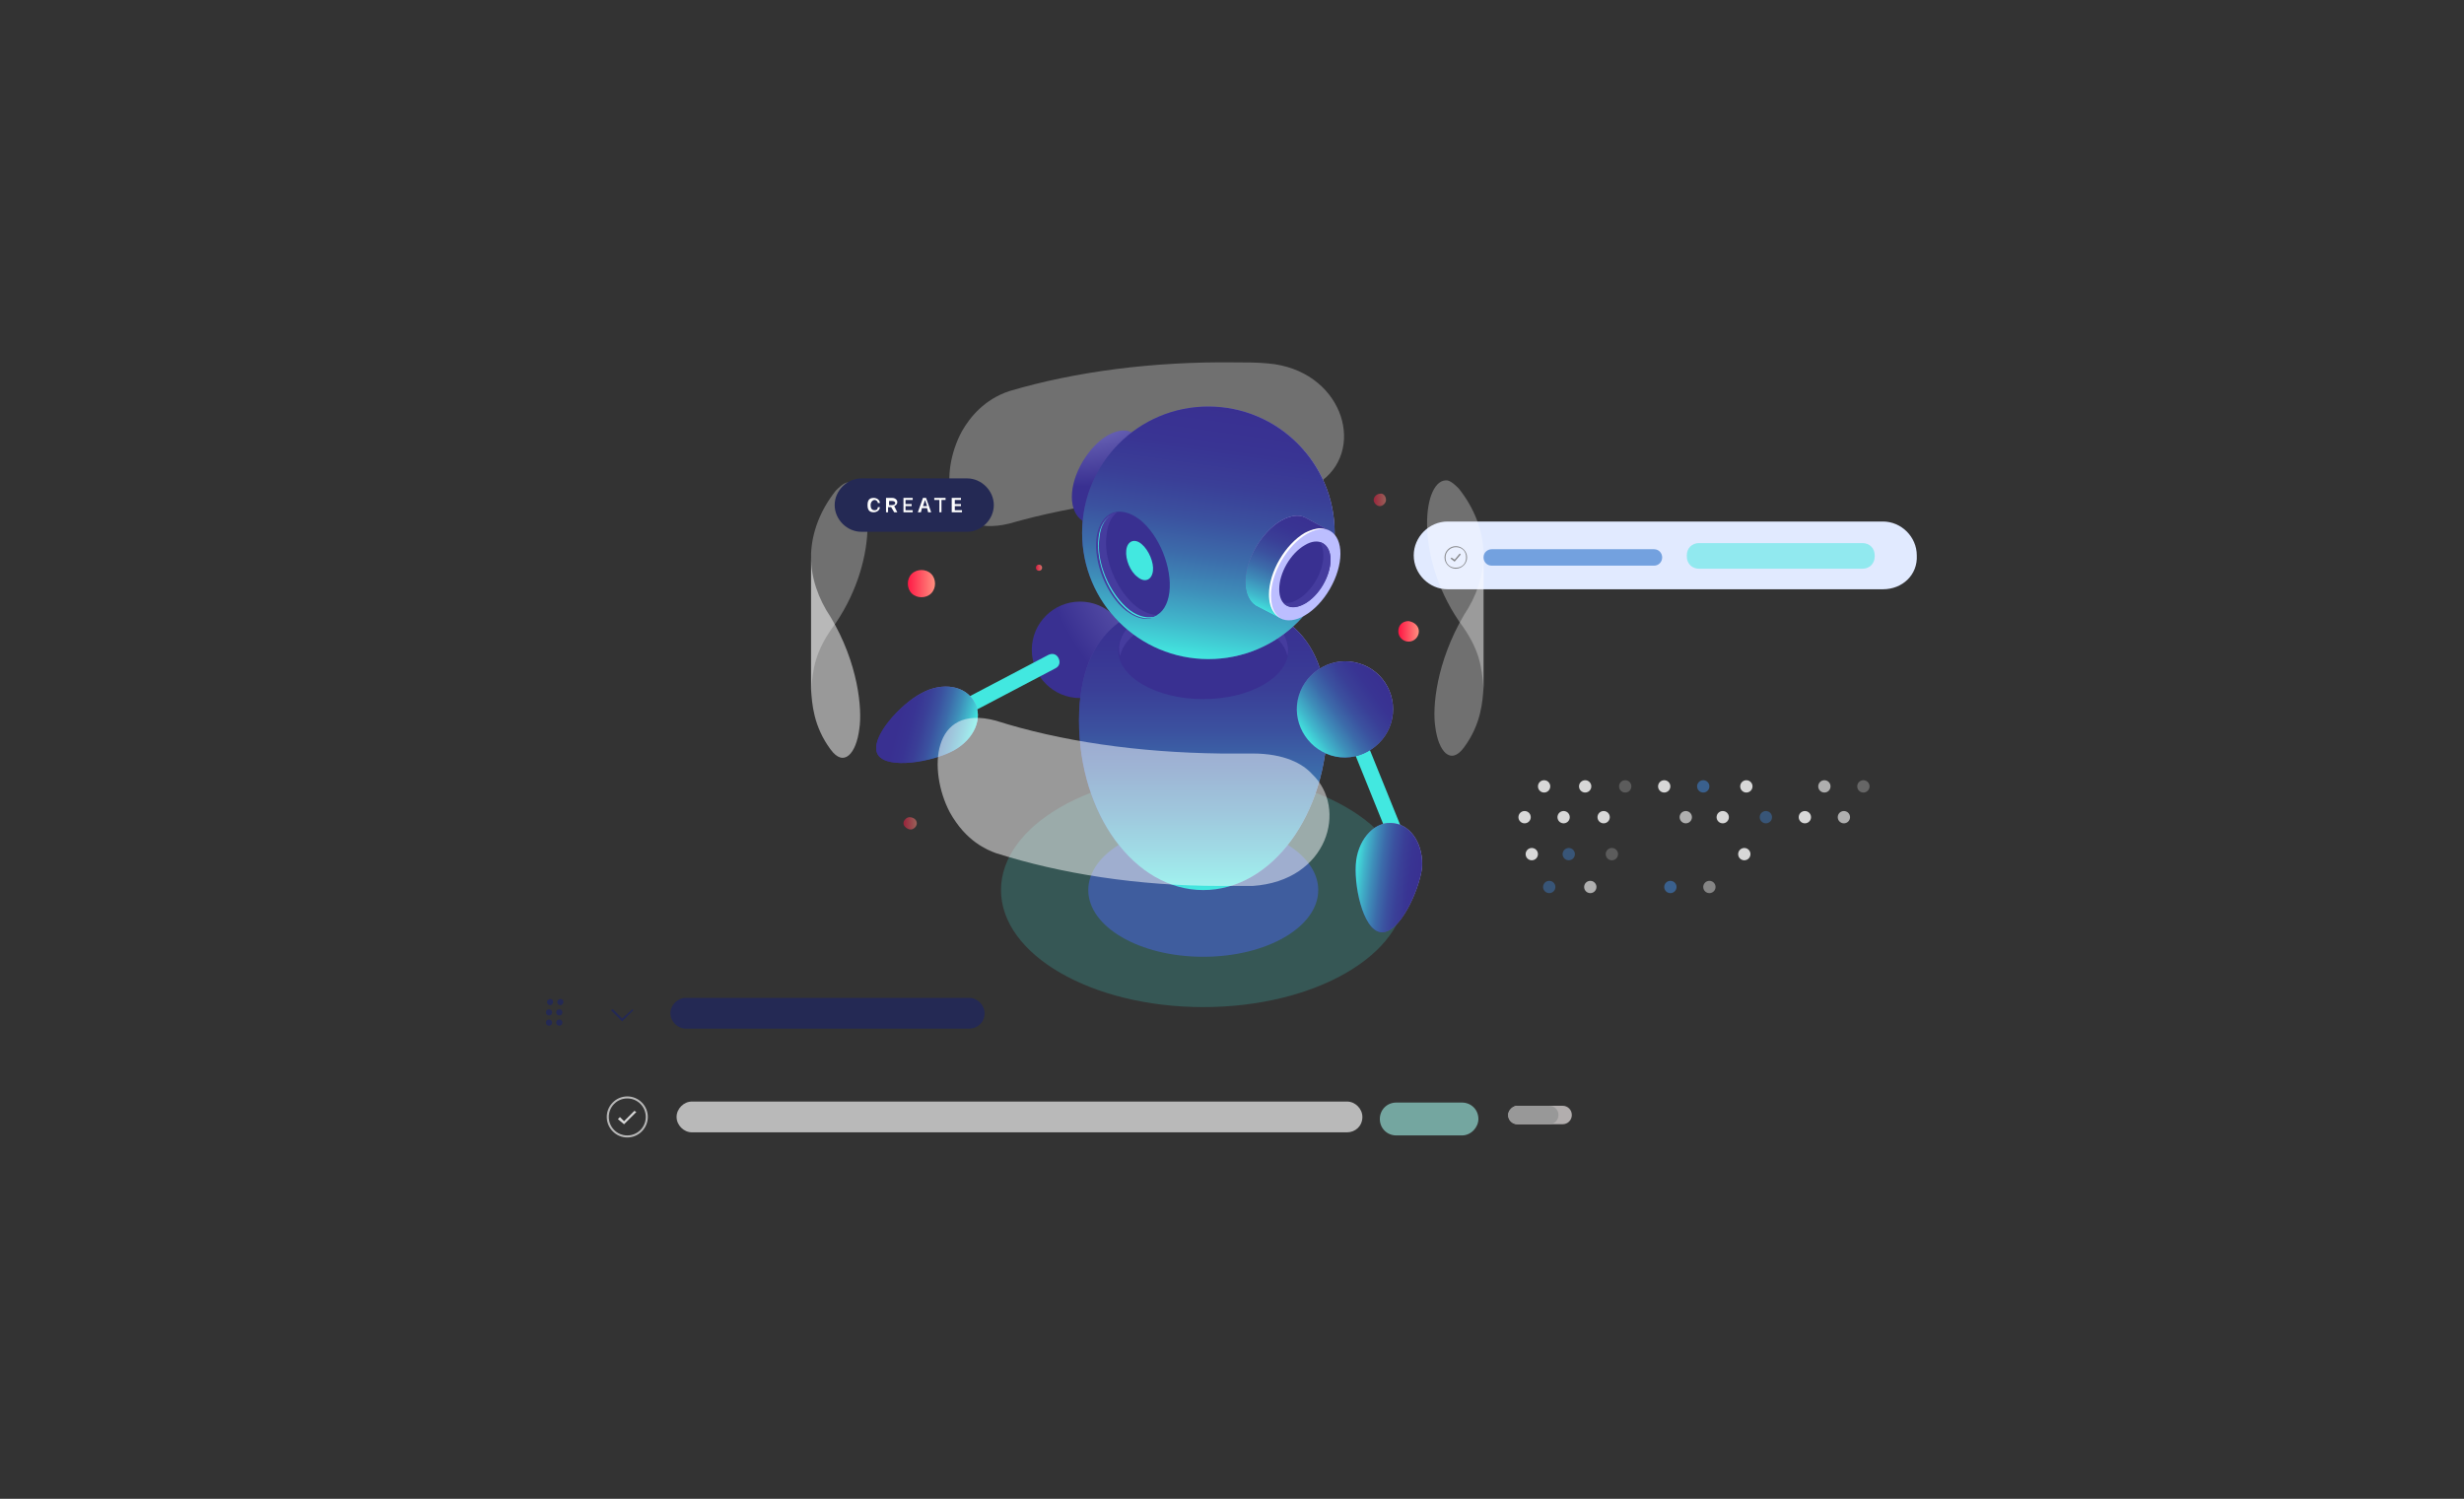 <?xml version="1.0" encoding="UTF-8"?> <svg xmlns="http://www.w3.org/2000/svg" xmlns:xlink="http://www.w3.org/1999/xlink" version="1.1" id="Layer_1" x="0px" y="0px" viewBox="0 0 240 146" style="enable-background:new 0 0 240 146;" xml:space="preserve"><rect x="0" y="0" width="240" height="146" fill="#333333" stroke="none"/> <style type="text/css"> .st0{fill:#FFFFFF;} .st1{fill:url(#SVGID_1_);} .st2{fill:url(#SVGID_00000118369556143425121090000012959214703425450132_);} .st3{fill:url(#SVGID_00000142897927658858796640000017555310780529253532_);} .st4{fill:url(#SVGID_00000029734796214516292260000017963404935902070656_);} .st5{fill:url(#SVGID_00000035492302745548630260000016414450907439502009_);} .st6{fill:url(#SVGID_00000182530789532178520110000000845669411608917909_);} .st7{fill:none;stroke:url(#SVGID_00000178190531289742512610000014307217531563068843_);stroke-width:0.677;stroke-miterlimit:10;} .st8{fill:#E5E5E5;} .st9{fill:#01BCA3;} .st10{fill:#808BDF;} .st11{fill:none;stroke:#FFFFFF;stroke-width:0.425;stroke-linecap:round;stroke-linejoin:round;stroke-miterlimit:10;} .st12{fill:url(#SVGID_00000031916998975148377850000006362345038904884104_);} .st13{fill:url(#SVGID_00000093857574177529996010000010120814270531689642_);} .st14{fill:url(#SVGID_00000073693395695817810790000007784478178010586243_);} .st15{fill:url(#SVGID_00000102526700549076975140000015098623109120990375_);} .st16{fill:url(#SVGID_00000106830132756616454900000006348627230294998404_);} .st17{fill:url(#SVGID_00000020399061237365086940000011135090154764677818_);} .st18{fill:#242954;} .st19{opacity:0.75;fill:#CBCBCB;} .st20{opacity:0.5;fill:#FFFFFF;} .st21{fill:none;stroke:#FFFFFF;stroke-width:0.515;stroke-linecap:round;stroke-linejoin:round;stroke-miterlimit:10;} .st22{fill:none;stroke:#FFFFFF;stroke-width:0.206;stroke-linecap:round;stroke-linejoin:round;stroke-miterlimit:10;} .st23{opacity:0.25;fill:#FFFFFF;} .st24{opacity:0.75;fill:#D8D8D8;} .st25{fill:#D8D8D8;} .st26{opacity:0.75;fill:#3A608D;} .st27{opacity:0.25;fill:#D8D8D8;} .st28{fill:#3A608D;} .st29{opacity:0.5;fill:#D8D8D8;} .st30{fill:none;stroke:#FFFFFF;stroke-width:0.79;stroke-linecap:round;stroke-linejoin:round;stroke-miterlimit:10;} .st31{fill:#E1EAFF;} .st32{opacity:0.2;fill:#42E8E0;} .st33{fill:#3F5D9E;} .st34{opacity:0.3;} .st35{fill:#42E8E0;} .st36{fill:url(#SVGID_00000137121042644204881910000000146277870154978968_);} .st37{fill:url(#SVGID_00000096036117154143408120000004801909820697734033_);} .st38{fill:url(#SVGID_00000069374604317168721980000013965018448665204146_);} .st39{fill:#393091;} .st40{fill:#453C9E;} .st41{fill:url(#SVGID_00000126289729632338017570000014885115601443665542_);} .st42{fill:#BCBEFF;} .st43{fill:url(#SVGID_00000034805874473054538870000013600079758615564694_);} .st44{fill:url(#SVGID_00000144300931031445870670000013893659005696903319_);} .st45{fill:url(#SVGID_00000057828542603504877290000006683010947828556708_);} .st46{fill:url(#SVGID_00000118376847428083483250000003916958872006290829_);} .st47{fill:url(#SVGID_00000062885805001710733150000003437136054282506373_);} .st48{fill:url(#SVGID_00000003092147414169013070000013369291775314776223_);} .st49{fill:url(#SVGID_00000176040780544573378620000015833518127757277322_);} .st50{fill:url(#SVGID_00000178187540105531566320000013398180817934772399_);} .st51{fill:url(#SVGID_00000168806829197349304490000006851370453381638327_);} .st52{fill:url(#SVGID_00000029724876495934796490000004958245171795598502_);} .st53{opacity:0.5;} .st54{fill:url(#SVGID_00000063620011717095277770000017338669502826664606_);} .st55{fill:url(#SVGID_00000118377283231558245070000002093287255552681101_);} .st56{opacity:0.5;fill:url(#SVGID_00000108989896402842101460000006305589112884961721_);} .st57{opacity:0.5;fill:url(#SVGID_00000141450528123127494880000017142675420869140384_);} .st58{opacity:0.8;fill:url(#SVGID_00000039099014973970569140000014385548891385042583_);} .st59{opacity:0.3;fill:#FFFFFF;} .st60{opacity:0.8;} .st61{fill:#D2CDCD;} .st62{fill:#B2B2B2;} .st63{fill:none;} .st64{fill:#DADADA;} .st65{fill:#707070;} .st66{opacity:0.8;fill:#DADADA;} .st67{opacity:0.8;fill:#588ED7;} .st68{opacity:0.8;fill:#84C3BB;} .st69{opacity:0.5;fill:#42E8E0;} </style> <g> <circle class="st23" cx="181.5" cy="76.6" r="0.6"></circle> <circle class="st24" cx="179.6" cy="79.6" r="0.6"></circle> <circle class="st25" cx="175.8" cy="79.6" r="0.6"></circle> <circle class="st26" cx="172" cy="79.6" r="0.6"></circle> <circle class="st25" cx="167.8" cy="79.6" r="0.6"></circle> <circle class="st24" cx="164.2" cy="79.6" r="0.6"></circle> <circle class="st25" cx="156.2" cy="79.6" r="0.6"></circle> <circle class="st25" cx="152.3" cy="79.6" r="0.6"></circle> <circle class="st26" cx="152.8" cy="83.2" r="0.6"></circle> <circle class="st27" cx="157" cy="83.2" r="0.6"></circle> <circle class="st25" cx="149.2" cy="83.2" r="0.6"></circle> <circle class="st25" cx="169.9" cy="83.2" r="0.6"></circle> <circle class="st26" cx="150.9" cy="86.4" r="0.6"></circle> <circle class="st24" cx="154.9" cy="86.4" r="0.6"></circle> <circle class="st28" cx="162.7" cy="86.4" r="0.6"></circle> <circle class="st29" cx="166.5" cy="86.4" r="0.6"></circle> <circle class="st25" cx="148.5" cy="79.6" r="0.6"></circle> <circle class="st24" cx="177.7" cy="76.6" r="0.6"></circle> <circle class="st25" cx="170.1" cy="76.6" r="0.6"></circle> <circle class="st28" cx="165.9" cy="76.6" r="0.6"></circle> <circle class="st25" cx="162.1" cy="76.6" r="0.6"></circle> <circle class="st25" cx="154.4" cy="76.6" r="0.6"></circle> <circle class="st27" cx="158.3" cy="76.6" r="0.6"></circle> <circle class="st25" cx="150.4" cy="76.6" r="0.6"></circle> </g> <g> <path class="st31" d="M183.4,57.4h-42.4c-1.8,0-3.3-1.5-3.3-3.3v0c0-1.8,1.5-3.3,3.3-3.3h42.4c1.8,0,3.3,1.5,3.3,3.3v0 C186.8,56,185.3,57.4,183.4,57.4z"></path> <g> <g> <g> <g> <ellipse class="st32" cx="117.2" cy="86.7" rx="19.7" ry="11.4"></ellipse> <ellipse class="st33" cx="117.2" cy="86.7" rx="11.2" ry="6.5"></ellipse> </g> <g class="st34"> <path class="st0" d="M98.3,38.1c6.4-1.9,14-2.9,22-2.8c1.1,0,2.1,0,3.2,0.1c7.1,0.6,9.6,8.1,5.3,11.4c-2,1.5-4.3,1.5-5.3,1.5 c-1,0-2.1-0.1-3.2-0.1c-8.1-0.1-15.7,1-22,2.8c-6.5,1.6-6.8-5-4.6-9C94.5,40.6,95.9,38.9,98.3,38.1L98.3,38.1z"></path> <path class="st0" d="M79,67.2c0.2-2,0.3-3.7,2.4-6.5c4.4-6.5,3.5-14,1.1-13.7c-0.4,0.1-0.8,0.5-1.1,0.8c-1.5,1.9-2.3,4-2.4,6.1 c0,0.1,0,0.2,0,0.3V67.2L79,67.2z"></path> </g> <g> <rect x="132.7" y="68.6" transform="matrix(0.927 -0.375 0.375 0.927 -18.418 55.537)" class="st35" width="1.5" height="12.9"></rect> <g> <g> <g> <radialGradient id="SVGID_1_" cx="-290.854" cy="-279.869" r="27.035" gradientTransform="matrix(0.981 0.194 -0.194 0.981 358.533 379.339)" gradientUnits="userSpaceOnUse"> <stop offset="0" style="stop-color:#C0BFF6"></stop> <stop offset="1" style="stop-color:#393091"></stop> </radialGradient> <circle class="st1" cx="105.2" cy="63.3" r="4.7"></circle> </g> </g> <g> <g> <radialGradient id="SVGID_00000076561231795292476880000000102423558332431026_" cx="702.46" cy="171.743" r="26.708" gradientTransform="matrix(0.778 0 0 1.059 -422.202 -114.182)" gradientUnits="userSpaceOnUse"> <stop offset="0" style="stop-color:#C0BFF6"></stop> <stop offset="1" style="stop-color:#393091"></stop> </radialGradient> <path style="fill:url(#SVGID_00000076561231795292476880000000102423558332431026_);" d="M129.3,70.2 c0,9.1-5.4,16.5-12.1,16.5c-6.7,0-12.1-7.4-12.1-16.5c0-9.1,5.4-11.8,12.1-11.8C123.9,58.4,129.3,61.1,129.3,70.2z"></path> </g> </g> <g> <g> <linearGradient id="SVGID_00000137852303881284767430000003824150348046995373_" gradientUnits="userSpaceOnUse" x1="693.29" y1="189.613" x2="693.29" y2="162.917" gradientTransform="matrix(0.778 0 0 1.059 -422.202 -114.182)"> <stop offset="0" style="stop-color:#42E8E0"></stop> <stop offset="4.674554e-03" style="stop-color:#42E6DF"></stop> <stop offset="0.136" style="stop-color:#40B6CB"></stop> <stop offset="0.271" style="stop-color:#3E8DB9"></stop> <stop offset="0.407" style="stop-color:#3C6BAA"></stop> <stop offset="0.547" style="stop-color:#3B519F"></stop> <stop offset="0.689" style="stop-color:#3A3F97"></stop> <stop offset="0.838" style="stop-color:#393493"></stop> <stop offset="1" style="stop-color:#393091"></stop> </linearGradient> <path style="fill:url(#SVGID_00000137852303881284767430000003824150348046995373_);" d="M129.3,70.2 c0,9.1-5.4,16.5-12.1,16.5c-6.7,0-12.1-7.4-12.1-16.5c0-9.1,5.4-11.8,12.1-11.8C123.9,58.4,129.3,61.1,129.3,70.2z"></path> </g> </g> <ellipse class="st39" cx="117.2" cy="63.3" rx="8.3" ry="4.8"></ellipse> <path class="st40" d="M111.4,61.2c3.2-1.9,8.4-1.9,11.7,0c1.3,0.8,2.1,1.7,2.3,2.7c0.3-1.4-0.5-2.9-2.3-4 c-3.2-1.9-8.4-1.9-11.7,0c-1.9,1.1-2.7,2.6-2.3,4C109.3,62.9,110.1,61.9,111.4,61.2z"></path> <radialGradient id="SVGID_00000132083681202517137940000007295927931753928380_" cx="105.071" cy="32.751" r="14.635" gradientUnits="userSpaceOnUse"> <stop offset="0" style="stop-color:#C0BFF6"></stop> <stop offset="1" style="stop-color:#393091"></stop> </radialGradient> <path style="fill:url(#SVGID_00000132083681202517137940000007295927931753928380_);" d="M107.7,51.9l1.5-2.6 c0.9-0.9,1.6-2.1,1.9-3.3l1.5-2.6l-2.2-1.2c-0.1,0-0.1-0.1-0.2-0.1l0,0l0,0c-0.6-0.3-1.4-0.2-2.3,0.3c-1.9,1.1-3.5,3.8-3.5,6 c0,1.1,0.4,1.9,1,2.3v0l0,0c0,0,0,0,0,0L107.7,51.9z"></path> <ellipse transform="matrix(0.5 -0.866 0.866 0.5 13.796 119.24)" class="st42" cx="110.2" cy="47.7" rx="4.9" ry="2.8"></ellipse> <g> <g> <radialGradient id="SVGID_00000135665982167959802650000016673590437957817772_" cx="125.423" cy="50.067" r="20.845" gradientUnits="userSpaceOnUse"> <stop offset="0" style="stop-color:#C0BFF6"></stop> <stop offset="1" style="stop-color:#393091"></stop> </radialGradient> <circle style="fill:url(#SVGID_00000135665982167959802650000016673590437957817772_);" cx="117.7" cy="51.9" r="12.3"></circle> </g> </g> <g> <g> <linearGradient id="SVGID_00000044891409853008781500000013485745821828122533_" gradientUnits="userSpaceOnUse" x1="116.01" y1="64.109" x2="119.443" y2="39.68"> <stop offset="0" style="stop-color:#42E8E0"></stop> <stop offset="4.674554e-03" style="stop-color:#42E6DF"></stop> <stop offset="0.136" style="stop-color:#40B6CB"></stop> <stop offset="0.271" style="stop-color:#3E8DB9"></stop> <stop offset="0.407" style="stop-color:#3C6BAA"></stop> <stop offset="0.547" style="stop-color:#3B519F"></stop> <stop offset="0.689" style="stop-color:#3A3F97"></stop> <stop offset="0.838" style="stop-color:#393493"></stop> <stop offset="1" style="stop-color:#393091"></stop> </linearGradient> <circle style="fill:url(#SVGID_00000044891409853008781500000013485745821828122533_);" cx="117.7" cy="51.9" r="12.3"></circle> </g> </g> <radialGradient id="SVGID_00000041973969412647264840000018381053730407668658_" cx="125.256" cy="49.846" r="9.9" gradientUnits="userSpaceOnUse"> <stop offset="0" style="stop-color:#C0BFF6"></stop> <stop offset="1" style="stop-color:#393091"></stop> </radialGradient> <path style="fill:url(#SVGID_00000041973969412647264840000018381053730407668658_);" d="M124.6,60.2l1.5-2.6 c0.9-0.9,1.6-2.1,1.9-3.3l1.5-2.6l-2.2-1.2c-0.1,0-0.1-0.1-0.2-0.1l0,0v0c-0.6-0.3-1.4-0.2-2.3,0.3c-1.9,1.1-3.5,3.8-3.5,6 c0,1.1,0.4,1.9,1,2.3l0,0l0,0l0,0L124.6,60.2z"></path> <linearGradient id="SVGID_00000013172791327617418700000003854073353278495401_" gradientUnits="userSpaceOnUse" x1="123.263" y1="59.738" x2="126.742" y2="50.181"> <stop offset="0" style="stop-color:#42E8E0"></stop> <stop offset="4.674554e-03" style="stop-color:#42E6DF"></stop> <stop offset="0.136" style="stop-color:#40B6CB"></stop> <stop offset="0.271" style="stop-color:#3E8DB9"></stop> <stop offset="0.407" style="stop-color:#3C6BAA"></stop> <stop offset="0.547" style="stop-color:#3B519F"></stop> <stop offset="0.689" style="stop-color:#3A3F97"></stop> <stop offset="0.838" style="stop-color:#393493"></stop> <stop offset="1" style="stop-color:#393091"></stop> </linearGradient> <path style="fill:url(#SVGID_00000013172791327617418700000003854073353278495401_);" d="M124.6,60.2l1.5-2.6 c0.9-0.9,1.6-2.1,1.9-3.3l1.5-2.6l-2.2-1.2c-0.1,0-0.1-0.1-0.2-0.1l0,0v0c-0.6-0.3-1.4-0.2-2.3,0.3c-1.9,1.1-3.5,3.8-3.5,6 c0,1.1,0.4,1.9,1,2.3l0,0l0,0l0,0L124.6,60.2z"></path> <ellipse transform="matrix(0.5 -0.866 0.866 0.5 15.069 138.027)" class="st42" cx="127.1" cy="56" rx="4.9" ry="2.8"></ellipse> <path class="st0" d="M123.8,58c0-2.2,1.6-4.9,3.5-6c0.7-0.4,1.3-0.5,1.8-0.5c-0.6-0.1-1.2,0-2,0.4c-1.9,1.1-3.5,3.8-3.5,6 c0,1.5,0.7,2.3,1.7,2.5C124.3,60.2,123.8,59.4,123.8,58z"></path> <path class="st39" d="M129.6,54.5c0,1.6-1.1,3.5-2.5,4.3c-1.4,0.8-2.5,0.2-2.5-1.4s1.1-3.5,2.5-4.3 C128.4,52.3,129.6,52.9,129.6,54.5z"></path> <path class="st40" d="M128.5,52.8c0.3,0.3,0.4,0.8,0.4,1.3c0,1.6-1.1,3.5-2.5,4.3c-0.5,0.3-1,0.4-1.4,0.3 c0.4,0.5,1.2,0.6,2.1,0.1c1.4-0.8,2.5-2.7,2.5-4.3C129.6,53.6,129.1,52.9,128.5,52.8z"></path> <g> <path class="st39" d="M113.9,57.7c-0.3,2.4-2.1,3.2-4.1,1.7c-1.9-1.5-3.3-4.7-2.9-7.1c0.3-2.4,2.1-3.2,4.1-1.7 C112.9,52.1,114.2,55.3,113.9,57.7z"></path> <path class="st35" d="M112.3,55.6c-0.1,0.9-0.8,1.2-1.5,0.6c-0.7-0.5-1.2-1.7-1.1-2.6c0.1-0.9,0.8-1.2,1.5-0.6 C111.9,53.6,112.4,54.8,112.3,55.6z"></path> <path class="st40" d="M110.7,59.1c-1.9-1.5-3.3-4.7-2.9-7.1c0.1-1,0.5-1.7,1-2.1c-1,0.1-1.8,1-2,2.5c-0.3,2.4,1,5.6,2.9,7.1 c1.2,0.9,2.3,1,3,0.4C112.2,59.9,111.5,59.7,110.7,59.1z"></path> <path class="st35" d="M110,59.4c-1.9-1.5-3.3-4.7-2.9-7.1c0.1-1.1,0.6-1.9,1.3-2.2c-0.7,0.3-1.3,1.1-1.4,2.3 c-0.3,2.4,1,5.6,2.9,7.1c1,0.8,2.1,0.9,2.8,0.5C111.9,60.3,110.9,60.1,110,59.4z"></path> </g> <g> <g> <radialGradient id="SVGID_00000039849101076679795920000014076429929753296787_" cx="-281.301" cy="-263.671" r="9.771" gradientTransform="matrix(0.981 0.194 -0.194 0.981 358.533 379.339)" gradientUnits="userSpaceOnUse"> <stop offset="0" style="stop-color:#C0BFF6"></stop> <stop offset="1" style="stop-color:#393091"></stop> </radialGradient> <path style="fill:url(#SVGID_00000039849101076679795920000014076429929753296787_);" d="M135.6,70c-0.5,2.5-3,4.2-5.5,3.7 c-2.5-0.5-4.2-3-3.7-5.5c0.5-2.5,3-4.2,5.5-3.7C134.5,65,136.1,67.5,135.6,70z"></path> </g> </g> <g> <g> <linearGradient id="SVGID_00000155825532099070087720000013633324523754978970_" gradientUnits="userSpaceOnUse" x1="-286.612" y1="-256.697" x2="-280.248" y2="-263.57" gradientTransform="matrix(0.981 0.194 -0.194 0.981 358.533 379.339)"> <stop offset="0" style="stop-color:#42E8E0"></stop> <stop offset="4.674554e-03" style="stop-color:#42E6DF"></stop> <stop offset="0.136" style="stop-color:#40B6CB"></stop> <stop offset="0.271" style="stop-color:#3E8DB9"></stop> <stop offset="0.407" style="stop-color:#3C6BAA"></stop> <stop offset="0.547" style="stop-color:#3B519F"></stop> <stop offset="0.689" style="stop-color:#3A3F97"></stop> <stop offset="0.838" style="stop-color:#393493"></stop> <stop offset="1" style="stop-color:#393091"></stop> </linearGradient> <path style="fill:url(#SVGID_00000155825532099070087720000013633324523754978970_);" d="M135.6,70c-0.5,2.5-3,4.2-5.5,3.7 c-2.5-0.5-4.2-3-3.7-5.5c0.5-2.5,3-4.2,5.5-3.7C134.5,65,136.1,67.5,135.6,70z"></path> </g> </g> </g> <radialGradient id="SVGID_00000075163803277875217750000002463081919651886256_" cx="-6.591" cy="-1830" r="9.052" fx="-6.577" fy="-1829.411" gradientTransform="matrix(0.911 0.109 -0.179 1.501 -182.064 2828.525)" gradientUnits="userSpaceOnUse"> <stop offset="0" style="stop-color:#C0BFF6"></stop> <stop offset="1" style="stop-color:#393091"></stop> </radialGradient> <path style="fill:url(#SVGID_00000075163803277875217750000002463081919651886256_);" d="M138.5,84.6c-0.3,2.2-2.2,6.4-4,6.2 c-1.8-0.2-2.7-4.8-2.4-7c0.3-2.2,1.9-3.9,3.7-3.6C137.5,80.4,138.7,82.4,138.5,84.6z"></path> <linearGradient id="SVGID_00000161596888746378101910000014855462951219459235_" gradientUnits="userSpaceOnUse" x1="-14.982" y1="166.81" x2="-7.912" y2="166.81" gradientTransform="matrix(0.911 0.109 -0.136 1.14 168.217 -103.371)"> <stop offset="0" style="stop-color:#42E8E0"></stop> <stop offset="4.674554e-03" style="stop-color:#42E6DF"></stop> <stop offset="0.136" style="stop-color:#40B6CB"></stop> <stop offset="0.271" style="stop-color:#3E8DB9"></stop> <stop offset="0.407" style="stop-color:#3C6BAA"></stop> <stop offset="0.547" style="stop-color:#3B519F"></stop> <stop offset="0.689" style="stop-color:#3A3F97"></stop> <stop offset="0.838" style="stop-color:#393493"></stop> <stop offset="1" style="stop-color:#393091"></stop> </linearGradient> <path style="fill:url(#SVGID_00000161596888746378101910000014855462951219459235_);" d="M138.5,84.6c-0.3,2.2-2.2,6.4-4,6.2 c-1.8-0.2-2.7-4.8-2.4-7c0.3-2.2,1.9-3.9,3.7-3.6C137.5,80.4,138.7,82.4,138.5,84.6z"></path> <path class="st35" d="M92.8,70.3c-0.3,0-0.5-0.1-0.7-0.4c-0.2-0.4-0.1-0.8,0.3-1l9.7-5.1c0.4-0.2,0.8-0.1,1,0.3 c0.2,0.4,0.1,0.8-0.3,1l-9.7,5.1C93,70.3,92.9,70.3,92.8,70.3z"></path> <radialGradient id="SVGID_00000129191924374681416340000009584427583353272205_" cx="-2856.398" cy="-2227.872" r="9.052" fx="-2856.384" fy="-2227.283" gradientTransform="matrix(0.441 0.805 -1.326 0.727 -1594.617 3984.832)" gradientUnits="userSpaceOnUse"> <stop offset="0" style="stop-color:#C0BFF6"></stop> <stop offset="1" style="stop-color:#393091"></stop> </radialGradient> <path style="fill:url(#SVGID_00000129191924374681416340000009584427583353272205_);" d="M92.9,73.1c-2,1.1-6.5,1.9-7.4,0.4 c-0.9-1.6,2.3-5,4.3-6c2-1.1,4.3-0.7,5.1,0.9C95.8,69.9,94.9,72,92.9,73.1z"></path> <linearGradient id="SVGID_00000179643379923381826540000001940473445018296510_" gradientUnits="userSpaceOnUse" x1="-2855.365" y1="-357.696" x2="-2859.603" y2="-352.037" gradientTransform="matrix(0.441 0.805 -1.007 0.552 994.27 2565.852)"> <stop offset="0" style="stop-color:#42E8E0"></stop> <stop offset="4.674554e-03" style="stop-color:#42E6DF"></stop> <stop offset="0.136" style="stop-color:#40B6CB"></stop> <stop offset="0.271" style="stop-color:#3E8DB9"></stop> <stop offset="0.407" style="stop-color:#3C6BAA"></stop> <stop offset="0.547" style="stop-color:#3B519F"></stop> <stop offset="0.689" style="stop-color:#3A3F97"></stop> <stop offset="0.838" style="stop-color:#393493"></stop> <stop offset="1" style="stop-color:#393091"></stop> </linearGradient> <path style="fill:url(#SVGID_00000179643379923381826540000001940473445018296510_);" d="M92.9,73.1c-2,1.1-6.5,1.9-7.4,0.4 c-0.9-1.6,2.3-5,4.3-6c2-1.1,4.3-0.7,5.1,0.9C95.8,69.9,94.9,72,92.9,73.1z"></path> </g> <g class="st53"> <g> <path class="st0" d="M83.7,71c-0.3,2.4-1.5,3.8-2.8,2c-1.7-2.3-1.8-4.5-1.9-5.8V54.3c0,2,0.7,4,1.9,5.8 C83.6,64.6,84,69.1,83.7,71L83.7,71z"></path> <path class="st0" d="M122,73.4c-1,0-2,0-3.1,0c-8.1-0.1-15.6-1.2-21.9-3.2c-6.3-1.7-6.6,4.9-4.5,8.9c1.6,2.9,3.7,3.7,4.5,4 c6.3,2,13.8,3.2,21.9,3.2c1,0,2.1,0,3.1,0c7.4-0.5,9.3-7.6,5.8-10.9C126.9,74.4,125.1,73.4,122,73.4L122,73.4z"></path> </g> </g> </g> <linearGradient id="SVGID_00000052787702292479699240000009203845993289386115_" gradientUnits="userSpaceOnUse" x1="136.247" y1="61.54" x2="138.215" y2="61.54"> <stop offset="0" style="stop-color:#FF1744"></stop> <stop offset="1" style="stop-color:#FF9080"></stop> </linearGradient> <path style="fill:url(#SVGID_00000052787702292479699240000009203845993289386115_);" d="M138.2,61.5c0,0.5-0.4,1-1,1 c-0.5,0-1-0.4-1-1s0.4-1,1-1C137.8,60.6,138.2,61,138.2,61.5z"></path> <linearGradient id="SVGID_00000064323591023128269620000004765466957241319592_" gradientUnits="userSpaceOnUse" x1="88.372" y1="56.844" x2="91.09" y2="56.844"> <stop offset="0" style="stop-color:#FF1744"></stop> <stop offset="1" style="stop-color:#FF9080"></stop> </linearGradient> <path style="fill:url(#SVGID_00000064323591023128269620000004765466957241319592_);" d="M90.7,55.9c0.5,0.5,0.5,1.4,0,1.9 c-0.5,0.5-1.4,0.5-1.9,0c-0.5-0.5-0.5-1.4,0-1.9C89.3,55.4,90.2,55.4,90.7,55.9z"></path> <linearGradient id="SVGID_00000007421897352033286090000003004858565948158612_" gradientUnits="userSpaceOnUse" x1="133.778" y1="48.657" x2="135.029" y2="48.657"> <stop offset="0" style="stop-color:#FF1744"></stop> <stop offset="1" style="stop-color:#FF9080"></stop> </linearGradient> <path style="opacity:0.5;fill:url(#SVGID_00000007421897352033286090000003004858565948158612_);" d="M135,48.7 c0,0.3-0.3,0.6-0.6,0.6c-0.3,0-0.6-0.3-0.6-0.6c0-0.3,0.3-0.6,0.6-0.6C134.7,48,135,48.3,135,48.7z"></path> <linearGradient id="SVGID_00000129884482909933405930000013542493340643979669_" gradientUnits="userSpaceOnUse" x1="88.037" y1="80.191" x2="89.288" y2="80.191"> <stop offset="0" style="stop-color:#FF1744"></stop> <stop offset="1" style="stop-color:#FF9080"></stop> </linearGradient> <path style="opacity:0.5;fill:url(#SVGID_00000129884482909933405930000013542493340643979669_);" d="M89.3,80.2 c0,0.3-0.3,0.6-0.6,0.6S88,80.5,88,80.2c0-0.3,0.3-0.6,0.6-0.6S89.3,79.8,89.3,80.2z"></path> <linearGradient id="SVGID_00000127729404410696573850000008685181737247784080_" gradientUnits="userSpaceOnUse" x1="100.913" y1="55.337" x2="101.566" y2="55.337"> <stop offset="0" style="stop-color:#FF1744"></stop> <stop offset="1" style="stop-color:#FF9080"></stop> </linearGradient> <circle style="opacity:0.8;fill:url(#SVGID_00000127729404410696573850000008685181737247784080_);" cx="101.2" cy="55.3" r="0.3"></circle> </g> <path class="st59" d="M144.5,67c-0.2-2-0.3-3.7-2.4-6.5c-4.4-6.5-3.5-14-1.1-13.7c0.4,0.1,0.8,0.5,1.1,0.8c1.5,1.9,2.3,4,2.4,6.1 c0,0.1,0,0.2,0,0.3V67L144.5,67z"></path> <path class="st59" d="M139.8,70.8c0.3,2.4,1.5,3.8,2.8,2c1.7-2.3,1.8-4.5,1.9-5.8V54.1c0,2-0.7,4-1.9,5.8 C139.9,64.5,139.5,68.9,139.8,70.8L139.8,70.8z"></path> </g> <g id="Group_52_00000013165740655790970650000011085195032765647505_" transform="translate(706 5.911)" class="st60"> <path id="Path_39_00000146471315423008528980000006720929364303420606_" class="st61" d="M-558.2,101.8h4.4c0.5,0,0.9,0.4,0.9,0.9 c0,0.5-0.4,0.9-0.9,0.9h-4.4c-0.5,0-0.9-0.4-0.9-0.9C-559.1,102.2-558.6,101.8-558.2,101.8z"></path> <path id="Path_48_00000084501829635907962200000008201667853510885521_" class="st62" d="M-558.2,101.8h3.1c0.5,0,0.9,0.4,0.9,0.9 c0,0.5-0.4,0.9-0.9,0.9h-3.1c-0.5,0-0.9-0.4-0.9-0.9C-559.1,102.2-558.6,101.8-558.2,101.8z"></path> </g> <g id="Task_item_00000142875041623838539680000003173729160508208278_" transform="translate(343 455)" class="st60"> <g id="Group_54_00000016076453267033403990000018404783069393329832_" transform="translate(0.467 2.467)"> <g id="Group_50_00000032642366618389233300000016425503713494713734_" transform="translate(4.318 5.646)"> <polygon class="st0" points="-287,-353.6 -287.6,-354.1 -287.4,-354.3 -287,-353.9 -286,-354.9 -285.8,-354.8 "></polygon> </g> <g id="Ellipse_13_00000095318805434472461950000017620325566772797864_" transform="translate(-0.467 -0.467)"> <circle class="st63" cx="-281.9" cy="-348.3" r="2"></circle> <path class="st64" d="M-281.9-346.2c-1.1,0-2-0.9-2-2s0.9-2,2-2s2,0.9,2,2S-280.8-346.2-281.9-346.2z M-281.9-350 c-1,0-1.8,0.8-1.8,1.8s0.8,1.8,1.8,1.8s1.8-0.8,1.8-1.8S-280.9-350-281.9-350z"></path> </g> </g> </g> <g id="Task_item-3_00000121273319550930642770000003613400660576573062_" transform="translate(343 497)" class="st60"> <g id="Group_54-3_00000116918585508236558150000010006461533076248463_" transform="translate(0.467 2.467)"> <g id="Group_50-3_00000156563567032062619370000006990508594906004664_" transform="translate(4.318 5.646)"> <polygon class="st65" points="-206.1,-450.4 -206.5,-450.7 -206.4,-450.8 -206.1,-450.6 -205.6,-451.2 -205.5,-451.1 "></polygon> </g> <g id="Ellipse_13-3_00000169522813509369868360000003920582803121573290_" transform="translate(-0.467 -0.467)"> <circle class="st63" cx="-201.2" cy="-444.8" r="1.1"></circle> <path class="st65" d="M-201.2-443.6c-0.6,0-1.1-0.5-1.1-1.1s0.5-1.1,1.1-1.1s1.1,0.5,1.1,1.1S-200.6-443.6-201.2-443.6z M-201.2-445.7c-0.5,0-1,0.4-1,1s0.4,1,1,1s1-0.4,1-1S-200.6-445.7-201.2-445.7z"></path> </g> </g> </g> <g id="TaskList_title-2_00000002349162850390732960000015365062272538875529_" transform="translate(320 418)"> <g id="Component_21_1-2_00000105398750371991382430000016324726633671020980_"> <polygon class="st18" points="-259.4,-318.5 -260.5,-319.6 -260.3,-319.7 -259.4,-318.8 -258.4,-319.7 -258.3,-319.6 "></polygon> <g id="Group_49-2_00000087374995645507276500000010728387740301007270_" transform="translate(-315 -215)"> <g id="Group_47-2_00000150806206061196604120000013391999687437583807_" transform="translate(201.878 1188.611) rotate(-90)"> <circle id="Ellipse_8-3_00000072264109431541429640000015970168166089191858_" class="st18" cx="1292" cy="-153.4" r="0.3"></circle> <circle id="Ellipse_9-3_00000005266096227727600600000008074843074306918573_" class="st18" cx="1293" cy="-153.4" r="0.3"></circle> <path id="Path_53-3_00000106107651205535959370000014491067352794441637_" class="st18" d="M1294-153.6c0.1,0,0.3,0.1,0.3,0.3 s-0.1,0.3-0.3,0.3c-0.1,0-0.3-0.1-0.3-0.3S1293.9-153.6,1294-153.6z"></path> </g> <g id="Group_48-2_00000133495050060936256060000004761926097849292455_" transform="translate(205.878 1188.611) rotate(-90)"> <circle id="Ellipse_8-4_00000069362611372949349520000011097301524136218517_" class="st18" cx="1292" cy="-156.4" r="0.3"></circle> <circle id="Ellipse_9-4_00000113325064712974552010000005169330120694864319_" class="st18" cx="1293" cy="-156.4" r="0.3"></circle> <path id="Path_53-4_00000059285702860829977150000005261447125034777259_" class="st18" d="M1294-156.6c0.1,0,0.3,0.1,0.3,0.3 s-0.1,0.3-0.3,0.3c-0.1,0-0.3-0.1-0.3-0.3S1293.9-156.6,1294-156.6z"></path> </g> </g> </g> </g> <path class="st18" d="M94.4,100.2H66.8c-0.8,0-1.5-0.7-1.5-1.5v0c0-0.8,0.7-1.5,1.5-1.5h27.6c0.8,0,1.5,0.7,1.5,1.5v0 C95.9,99.6,95.2,100.2,94.4,100.2z"></path> <path class="st66" d="M131.2,110.3H67.4c-0.8,0-1.5-0.7-1.5-1.5v0c0-0.8,0.7-1.5,1.5-1.5h63.8c0.8,0,1.5,0.7,1.5,1.5v0 C132.7,109.7,132,110.3,131.2,110.3z"></path> <path class="st67" d="M161.1,55.1h-15.8c-0.5,0-0.8-0.4-0.8-0.8l0,0c0-0.5,0.4-0.8,0.8-0.8h15.8c0.5,0,0.8,0.4,0.8,0.8l0,0 C161.9,54.7,161.6,55.1,161.1,55.1z"></path> <path class="st68" d="M142.4,110.6H136c-0.9,0-1.6-0.7-1.6-1.6l0,0c0-0.9,0.7-1.6,1.6-1.6h6.4c0.9,0,1.6,0.7,1.6,1.6l0,0 C144,109.8,143.3,110.6,142.4,110.6z"></path> <path class="st69" d="M181.4,55.4h-15.9c-0.7,0-1.2-0.5-1.2-1.2v-0.1c0-0.7,0.5-1.2,1.2-1.2h15.9c0.7,0,1.2,0.5,1.2,1.2v0.1 C182.6,54.9,182.1,55.4,181.4,55.4z"></path> <path class="st18" d="M94.2,51.8H83.9c-1.4,0-2.6-1.2-2.6-2.6v0c0-1.4,1.2-2.6,2.6-2.6h10.3c1.4,0,2.6,1.2,2.6,2.6v0 C96.8,50.6,95.6,51.8,94.2,51.8z"></path> <g> <g> <path class="st0" d="M84.5,49.2c0-0.5,0.2-0.7,0.6-0.7c0.3,0,0.6,0.2,0.6,0.5h-0.2c0-0.2-0.2-0.3-0.3-0.3c-0.2,0-0.4,0.2-0.4,0.5 c0,0.3,0.1,0.5,0.4,0.5c0.2,0,0.3-0.1,0.3-0.3h0.2c0,0.3-0.3,0.5-0.6,0.5C84.7,49.9,84.5,49.7,84.5,49.2z"></path> <path class="st0" d="M86.6,49.9h-0.3v-1.4h0.6c0.3,0,0.5,0.2,0.5,0.4c0,0.2-0.1,0.3-0.3,0.4l0.3,0.6h-0.3l-0.3-0.5h-0.3V49.9z M86.6,49.2h0.3c0.2,0,0.3-0.1,0.3-0.2c0-0.1-0.1-0.2-0.3-0.2h-0.3V49.2z"></path> <path class="st0" d="M88.9,49.9H88v-1.4h0.9v0.2h-0.7v0.4h0.6v0.2h-0.6v0.4h0.7V49.9z"></path> <path class="st0" d="M90.3,49.5h-0.5l-0.1,0.4h-0.3l0.5-1.4h0.3l0.5,1.4h-0.3L90.3,49.5z M89.9,49.3h0.4l-0.2-0.6h0L89.9,49.3z"></path> <path class="st0" d="M91.5,49.9v-1.2H91v-0.2h1.1v0.2h-0.4v1.2H91.5z"></path> <path class="st0" d="M93.6,49.9h-0.9v-1.4h0.9v0.2H93v0.4h0.6v0.2H93v0.4h0.7V49.9z"></path> </g> </g> </g> </svg> 